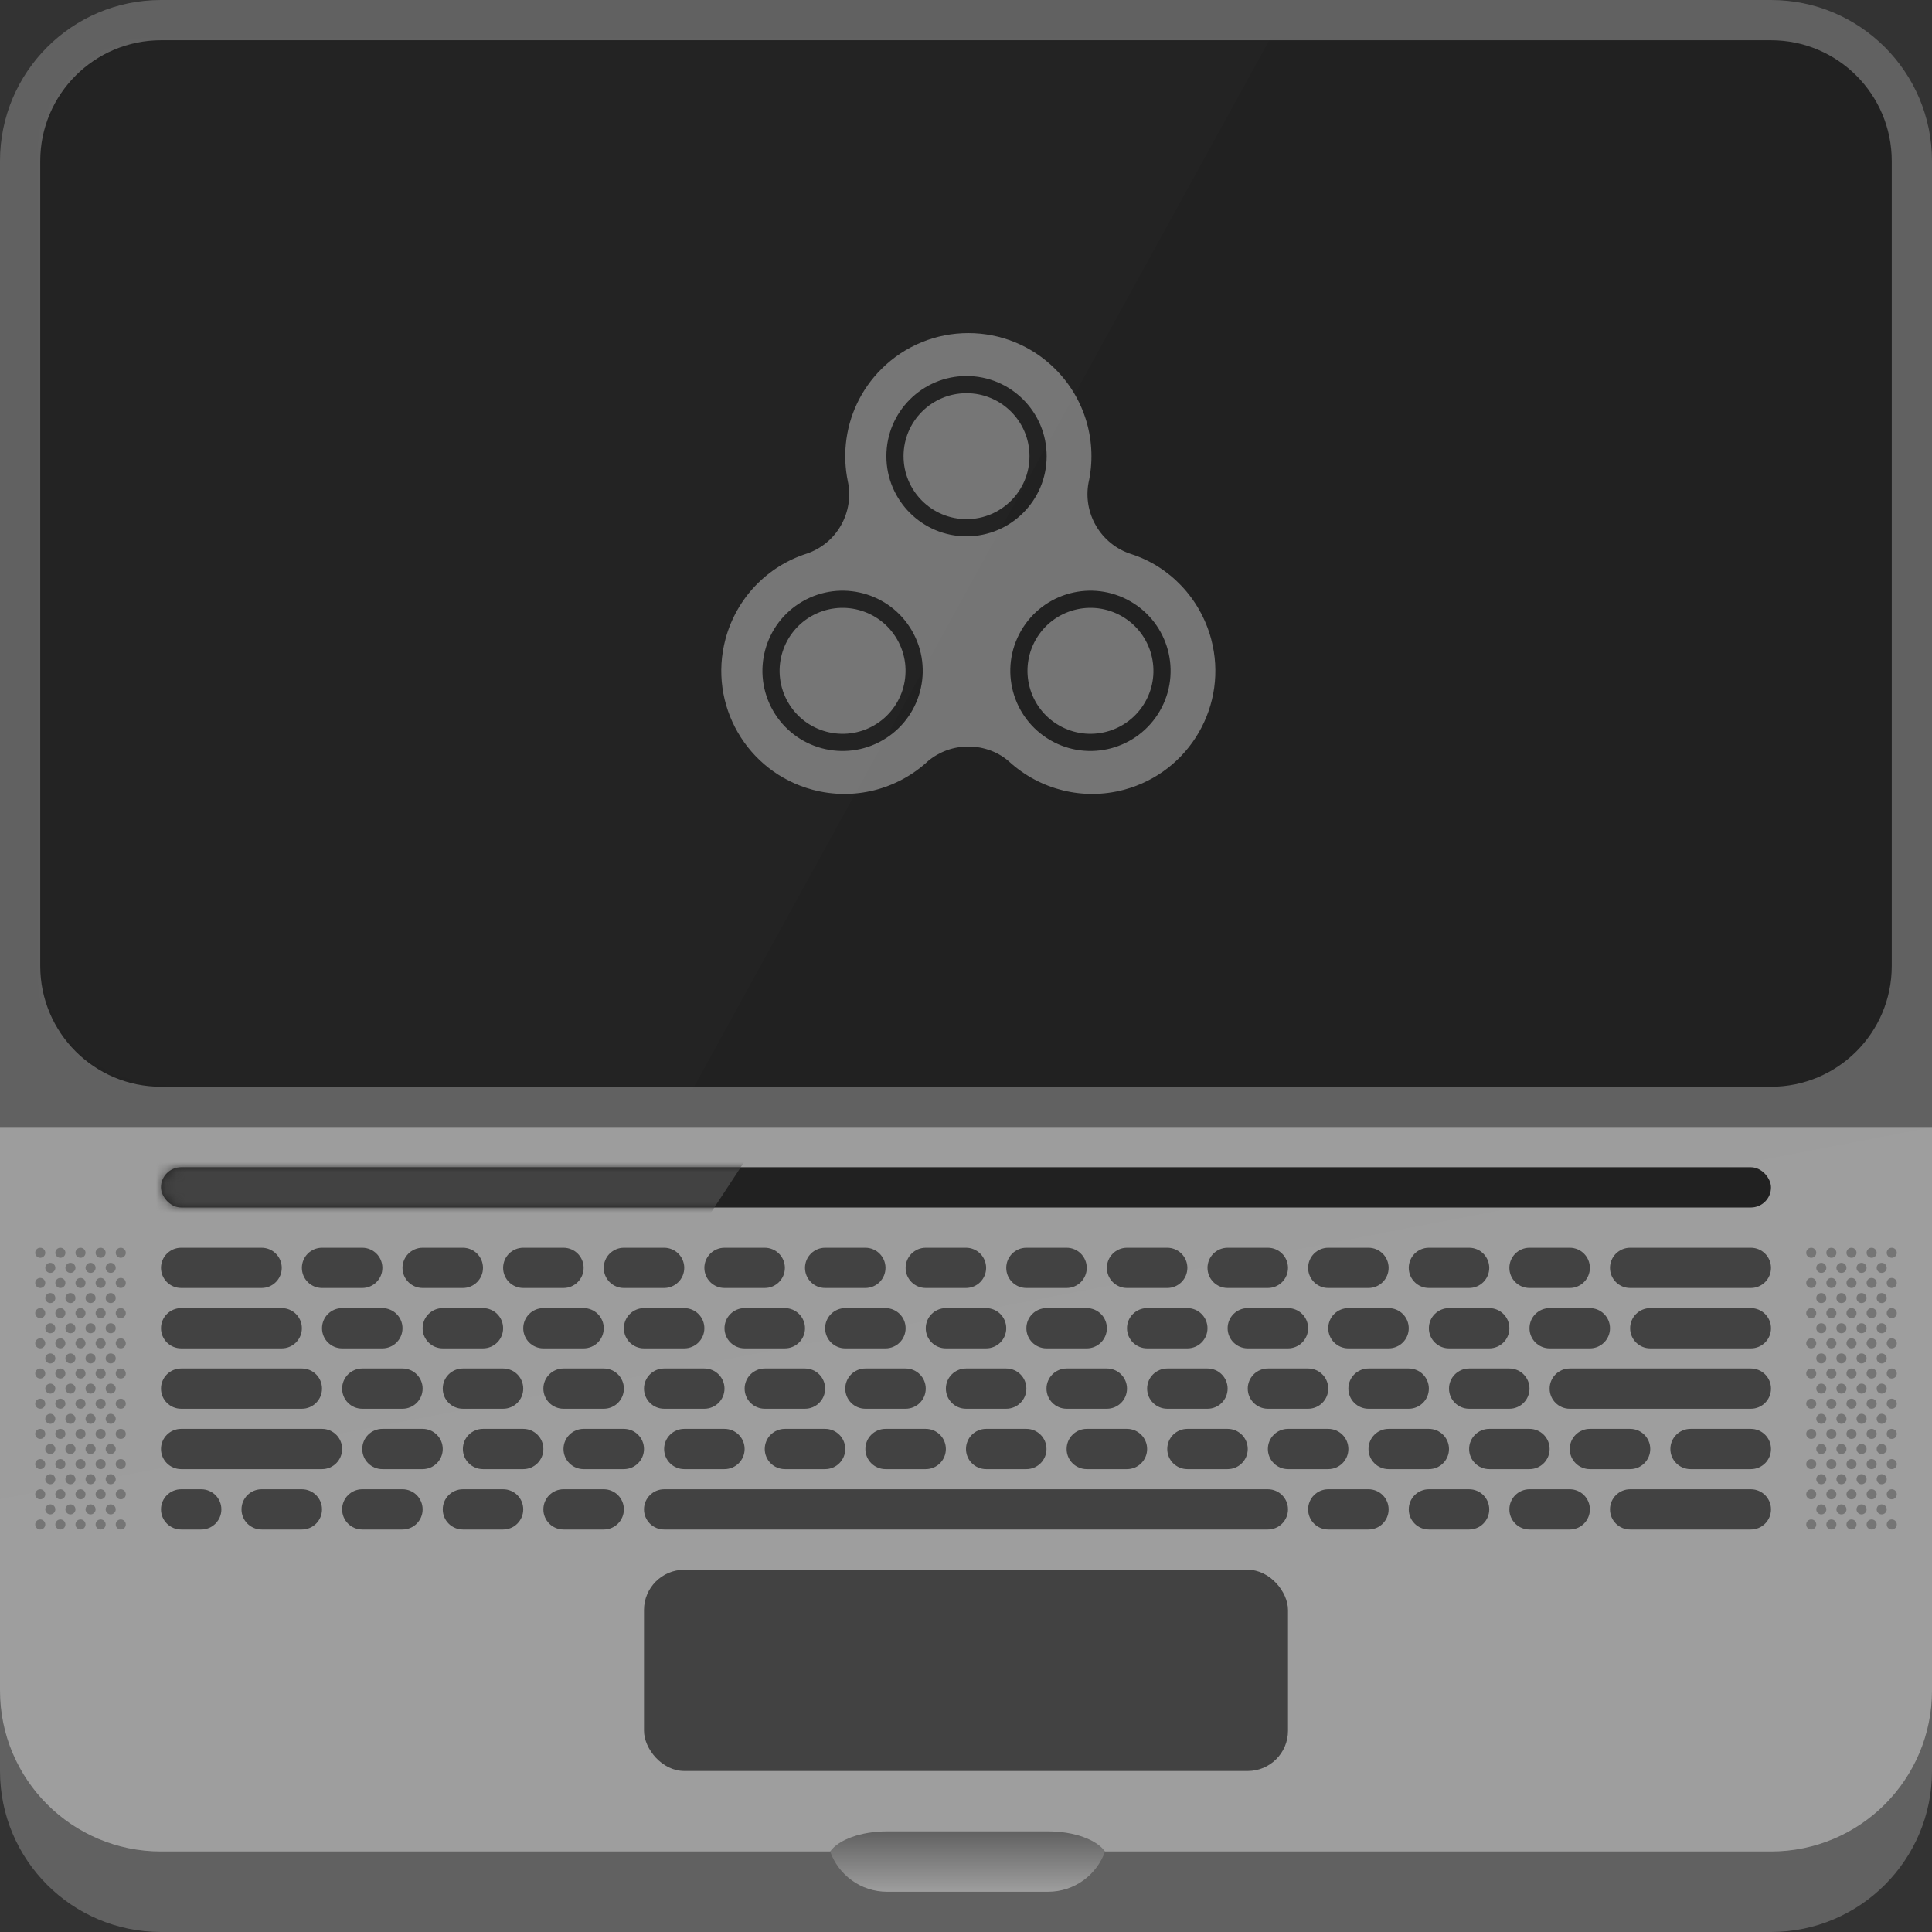 <?xml version="1.0" encoding="UTF-8"?>
<svg width="192px" height="192px" viewBox="0 0 192 192" version="1.1" xmlns="http://www.w3.org/2000/svg" xmlns:xlink="http://www.w3.org/1999/xlink">
    <rect x="0" y="0" width="192" height="192" fill="#333333" stroke="none"/>
    <!-- Generator: Sketch 52.5 (67469) - http://www.bohemiancoding.com/sketch -->
    <title>laptop</title>
    <desc>Created with Sketch.</desc>
    <defs>
        <path d="M16,72 C7.163,72 0,64.837 0,56 L0,0 L192,0 L192,56 C192,64.837 184.837,72 176,72 L16,72 Z" id="path-1"></path>
        <linearGradient x1="50%" y1="0%" x2="50%" y2="100%" id="linearGradient-3">
            <stop stop-color="#616161" offset="0%"></stop>
            <stop stop-color="#9E9E9E" offset="100%"></stop>
        </linearGradient>
        <path d="M0,12 C0,5.373 5.373,0 12,0 L172,0 C178.627,0 184,5.373 184,12 L184,92 C184,98.627 178.627,104 172,104 L12,104 C5.373,104 0,98.627 0,92 L0,12 Z" id="path-4"></path>
        <rect id="path-6" x="0" y="0" width="160" height="4" rx="2"></rect>
    </defs>
    <g id="Page-1" stroke="none" stroke-width="1" fill="none" fill-rule="evenodd">
        <g id="fourth-page" transform="translate(-749, -226)">
            <g id="shape" transform="translate(499, 226)">
                <g id="Group" transform="translate(250, 0)">
                    <g id="laptop">
                        <path d="M16,192 L176,192 C184.837,192 192,184.837 192,176 L192,128 L0,128 L0,176 C0,184.837 7.163,192 16,192 Z" id="volume" fill="#616161"></path>
                        <path d="M16,184 C7.163,184 0,176.837 0,168 L0,16 C0,7.163 7.163,0 16,0 L176,0 C184.837,0 192,7.163 192,16 L192,168 C192,176.837 184.837,184 176,184 L16,184 Z" id="body" fill="#616161"></path>
                        <g id="Path-7" transform="translate(0, 112)">
                            <mask id="mask-2" fill="white">
                                <use xlink:href="#path-1"></use>
                            </mask>
                            <use id="Mask" fill="#9E9E9E" xlink:href="#path-1"></use>
                            <polygon fill="#000000" opacity="0.1" mask="url(#mask-2)" points="192 1.77635684e-15 -21 41 -21 -9"></polygon>
                        </g>
                        <path d="M66,148 L126,148 C127.105,148 128,148.895 128,150 C128,151.105 127.105,152 126,152 L66,152 C64.895,152 64,151.105 64,150 C64,148.895 64.895,148 66,148 Z M132,148 L136,148 C137.105,148 138,148.895 138,150 C138,151.105 137.105,152 136,152 L132,152 C130.895,152 130,151.105 130,150 C130,148.895 130.895,148 132,148 Z M36,148 L40,148 C41.105,148 42,148.895 42,150 C42,151.105 41.105,152 40,152 L36,152 C34.895,152 34,151.105 34,150 C34,148.895 34.895,148 36,148 Z M98,142 L102,142 C103.105,142 104,142.895 104,144 C104,145.105 103.105,146 102,146 L98,146 C96.895,146 96,145.105 96,144 C96,142.895 96.895,142 98,142 Z M68,142 L72,142 C73.105,142 74,142.895 74,144 C74,145.105 73.105,146 72,146 L68,146 C66.895,146 66,145.105 66,144 C66,142.895 66.895,142 68,142 Z M138,142 L142,142 C143.105,142 144,142.895 144,144 C144,145.105 143.105,146 142,146 L138,146 C136.895,146 136,145.105 136,144 C136,142.895 136.895,142 138,142 Z M26,148 L30,148 C31.105,148 32,148.895 32,150 C32,151.105 31.105,152 30,152 L26,152 C24.895,152 24,151.105 24,150 C24,148.895 24.895,148 26,148 Z M18,148 L20,148 C21.105,148 22,148.895 22,150 C22,151.105 21.105,152 20,152 L18,152 C16.895,152 16,151.105 16,150 C16,148.895 16.895,148 18,148 Z M18,142 L32,142 C33.105,142 34,142.895 34,144 C34,145.105 33.105,146 32,146 L18,146 C16.895,146 16,145.105 16,144 C16,142.895 16.895,142 18,142 Z M58,142 L62,142 C63.105,142 64,142.895 64,144 C64,145.105 63.105,146 62,146 L58,146 C56.895,146 56,145.105 56,144 C56,142.895 56.895,142 58,142 Z M128,142 L132,142 C133.105,142 134,142.895 134,144 C134,145.105 133.105,146 132,146 L128,146 C126.895,146 126,145.105 126,144 C126,142.895 126.895,142 128,142 Z M142,148 L146,148 C147.105,148 148,148.895 148,150 C148,151.105 147.105,152 146,152 L142,152 C140.895,152 140,151.105 140,150 C140,148.895 140.895,148 142,148 Z M46,148 L50,148 C51.105,148 52,148.895 52,150 C52,151.105 51.105,152 50,152 L46,152 C44.895,152 44,151.105 44,150 C44,148.895 44.895,148 46,148 Z M38,142 L42,142 C43.105,142 44,142.895 44,144 C44,145.105 43.105,146 42,146 L38,146 C36.895,146 36,145.105 36,144 C36,142.895 36.895,142 38,142 Z M108,142 L112,142 C113.105,142 114,142.895 114,144 C114,145.105 113.105,146 112,146 L108,146 C106.895,146 106,145.105 106,144 C106,142.895 106.895,142 108,142 Z M78,142 L82,142 C83.105,142 84,142.895 84,144 C84,145.105 83.105,146 82,146 L78,146 C76.895,146 76,145.105 76,144 C76,142.895 76.895,142 78,142 Z M148,142 L152,142 C153.105,142 154,142.895 154,144 C154,145.105 153.105,146 152,146 L148,146 C146.895,146 146,145.105 146,144 C146,142.895 146.895,142 148,142 Z M146,136 L150,136 C151.105,136 152,136.895 152,138 C152,139.105 151.105,140 150,140 L146,140 C144.895,140 144,139.105 144,138 C144,136.895 144.895,136 146,136 Z M144,130 L148,130 C149.105,130 150,130.895 150,132 C150,133.105 149.105,134 148,134 L144,134 C142.895,134 142,133.105 142,132 C142,130.895 142.895,130 144,130 Z M142,124 L146,124 C147.105,124 148,124.895 148,126 C148,127.105 147.105,128 146,128 L142,128 C140.895,128 140,127.105 140,126 C140,124.895 140.895,124 142,124 Z M154,130 L158,130 C159.105,130 160,130.895 160,132 C160,133.105 159.105,134 158,134 L154,134 C152.895,134 152,133.105 152,132 C152,130.895 152.895,130 154,130 Z M152,124 L156,124 C157.105,124 158,124.895 158,126 C158,127.105 157.105,128 156,128 L152,128 C150.895,128 150,127.105 150,126 C150,124.895 150.895,124 152,124 Z M162,124 L174,124 C175.105,124 176,124.895 176,126 C176,127.105 175.105,128 174,128 L162,128 C160.895,128 160,127.105 160,126 C160,124.895 160.895,124 162,124 Z M164,130 L174,130 C175.105,130 176,130.895 176,132 C176,133.105 175.105,134 174,134 L164,134 C162.895,134 162,133.105 162,132 C162,130.895 162.895,130 164,130 Z M96,136 L100,136 C101.105,136 102,136.895 102,138 C102,139.105 101.105,140 100,140 L96,140 C94.895,140 94,139.105 94,138 C94,136.895 94.895,136 96,136 Z M94,130 L98,130 C99.105,130 100,130.895 100,132 C100,133.105 99.105,134 98,134 L94,134 C92.895,134 92,133.105 92,132 C92,130.895 92.895,130 94,130 Z M92,124 L96,124 C97.105,124 98,124.895 98,126 C98,127.105 97.105,128 96,128 L92,128 C90.895,128 90,127.105 90,126 C90,124.895 90.895,124 92,124 Z M136,136 L140,136 C141.105,136 142,136.895 142,138 C142,139.105 141.105,140 140,140 L136,140 C134.895,140 134,139.105 134,138 C134,136.895 134.895,136 136,136 Z M134,130 L138,130 C139.105,130 140,130.895 140,132 C140,133.105 139.105,134 138,134 L134,134 C132.895,134 132,133.105 132,132 C132,130.895 132.895,130 134,130 Z M132,124 L136,124 C137.105,124 138,124.895 138,126 C138,127.105 137.105,128 136,128 L132,128 C130.895,128 130,127.105 130,126 C130,124.895 130.895,124 132,124 Z M86,136 L90,136 C91.105,136 92,136.895 92,138 C92,139.105 91.105,140 90,140 L86,140 C84.895,140 84,139.105 84,138 C84,136.895 84.895,136 86,136 Z M84,130 L88,130 C89.105,130 90,130.895 90,132 C90,133.105 89.105,134 88,134 L84,134 C82.895,134 82,133.105 82,132 C82,130.895 82.895,130 84,130 Z M82,124 L86,124 C87.105,124 88,124.895 88,126 C88,127.105 87.105,128 86,128 L82,128 C80.895,128 80,127.105 80,126 C80,124.895 80.895,124 82,124 Z M126,136 L130,136 C131.105,136 132,136.895 132,138 C132,139.105 131.105,140 130,140 L126,140 C124.895,140 124,139.105 124,138 C124,136.895 124.895,136 126,136 Z M124,130 L128,130 C129.105,130 130,130.895 130,132 C130,133.105 129.105,134 128,134 L124,134 C122.895,134 122,133.105 122,132 C122,130.895 122.895,130 124,130 Z M122,124 L126,124 C127.105,124 128,124.895 128,126 C128,127.105 127.105,128 126,128 L122,128 C120.895,128 120,127.105 120,126 C120,124.895 120.895,124 122,124 Z M76,136 L80,136 C81.105,136 82,136.895 82,138 C82,139.105 81.105,140 80,140 L76,140 C74.895,140 74,139.105 74,138 C74,136.895 74.895,136 76,136 Z M74,130 L78,130 C79.105,130 80,130.895 80,132 C80,133.105 79.105,134 78,134 L74,134 C72.895,134 72,133.105 72,132 C72,130.895 72.895,130 74,130 Z M72,124 L76,124 C77.105,124 78,124.895 78,126 C78,127.105 77.105,128 76,128 L72,128 C70.895,128 70,127.105 70,126 C70,124.895 70.895,124 72,124 Z M46,136 L50,136 C51.105,136 52,136.895 52,138 C52,139.105 51.105,140 50,140 L46,140 C44.895,140 44,139.105 44,138 C44,136.895 44.895,136 46,136 Z M44,130 L48,130 C49.105,130 50,130.895 50,132 C50,133.105 49.105,134 48,134 L44,134 C42.895,134 42,133.105 42,132 C42,130.895 42.895,130 44,130 Z M42,124 L46,124 C47.105,124 48,124.895 48,126 C48,127.105 47.105,128 46,128 L42,128 C40.895,128 40,127.105 40,126 C40,124.895 40.895,124 42,124 Z M116,136 L120,136 C121.105,136 122,136.895 122,138 C122,139.105 121.105,140 120,140 L116,140 C114.895,140 114,139.105 114,138 C114,136.895 114.895,136 116,136 Z M114,130 L118,130 C119.105,130 120,130.895 120,132 C120,133.105 119.105,134 118,134 L114,134 C112.895,134 112,133.105 112,132 C112,130.895 112.895,130 114,130 Z M112,124 L116,124 C117.105,124 118,124.895 118,126 C118,127.105 117.105,128 116,128 L112,128 C110.895,128 110,127.105 110,126 C110,124.895 110.895,124 112,124 Z M66,136 L70,136 C71.105,136 72,136.895 72,138 C72,139.105 71.105,140 70,140 L66,140 C64.895,140 64,139.105 64,138 C64,136.895 64.895,136 66,136 Z M64,130 L68,130 C69.105,130 70,130.895 70,132 C70,133.105 69.105,134 68,134 L64,134 C62.895,134 62,133.105 62,132 C62,130.895 62.895,130 64,130 Z M62,124 L66,124 C67.105,124 68,124.895 68,126 C68,127.105 67.105,128 66,128 L62,128 C60.895,128 60,127.105 60,126 C60,124.895 60.895,124 62,124 Z M36,136 L40,136 C41.105,136 42,136.895 42,138 C42,139.105 41.105,140 40,140 L36,140 C34.895,140 34,139.105 34,138 C34,136.895 34.895,136 36,136 Z M34,130 L38,130 C39.105,130 40,130.895 40,132 C40,133.105 39.105,134 38,134 L34,134 C32.895,134 32,133.105 32,132 C32,130.895 32.895,130 34,130 Z M32,124 L36,124 C37.105,124 38,124.895 38,126 C38,127.105 37.105,128 36,128 L32,128 C30.895,128 30,127.105 30,126 C30,124.895 30.895,124 32,124 Z M18,130 L28,130 C29.105,130 30,130.895 30,132 C30,133.105 29.105,134 28,134 L18,134 C16.895,134 16,133.105 16,132 C16,130.895 16.895,130 18,130 Z M18,124 L26,124 C27.105,124 28,124.895 28,126 C28,127.105 27.105,128 26,128 L18,128 C16.895,128 16,127.105 16,126 C16,124.895 16.895,124 18,124 Z M106,136 L110,136 C111.105,136 112,136.895 112,138 C112,139.105 111.105,140 110,140 L106,140 C104.895,140 104,139.105 104,138 C104,136.895 104.895,136 106,136 Z M104,130 L108,130 C109.105,130 110,130.895 110,132 C110,133.105 109.105,134 108,134 L104,134 C102.895,134 102,133.105 102,132 C102,130.895 102.895,130 104,130 Z M102,124 L106,124 C107.105,124 108,124.895 108,126 C108,127.105 107.105,128 106,128 L102,128 C100.895,128 100,127.105 100,126 C100,124.895 100.895,124 102,124 Z M56,136 L60,136 C61.105,136 62,136.895 62,138 C62,139.105 61.105,140 60,140 L56,140 C54.895,140 54,139.105 54,138 C54,136.895 54.895,136 56,136 Z M54,130 L58,130 C59.105,130 60,130.895 60,132 C60,133.105 59.105,134 58,134 L54,134 C52.895,134 52,133.105 52,132 C52,130.895 52.895,130 54,130 Z M52,124 L56,124 C57.105,124 58,124.895 58,126 C58,127.105 57.105,128 56,128 L52,128 C50.895,128 50,127.105 50,126 C50,124.895 50.895,124 52,124 Z M18,136 L30,136 C31.105,136 32,136.895 32,138 C32,139.105 31.105,140 30,140 L18,140 C16.895,140 16,139.105 16,138 C16,136.895 16.895,136 18,136 Z M152,148 L156,148 C157.105,148 158,148.895 158,150 C158,151.105 157.105,152 156,152 L152,152 C150.895,152 150,151.105 150,150 C150,148.895 150.895,148 152,148 Z M56,148 L60,148 C61.105,148 62,148.895 62,150 C62,151.105 61.105,152 60,152 L56,152 C54.895,152 54,151.105 54,150 C54,148.895 54.895,148 56,148 Z M48,142 L52,142 C53.105,142 54,142.895 54,144 C54,145.105 53.105,146 52,146 L48,146 C46.895,146 46,145.105 46,144 C46,142.895 46.895,142 48,142 Z M118,142 L122,142 C123.105,142 124,142.895 124,144 C124,145.105 123.105,146 122,146 L118,146 C116.895,146 116,145.105 116,144 C116,142.895 116.895,142 118,142 Z M88,142 L92,142 C93.105,142 94,142.895 94,144 C94,145.105 93.105,146 92,146 L88,146 C86.895,146 86,145.105 86,144 C86,142.895 86.895,142 88,142 Z M158,142 L162,142 C163.105,142 164,142.895 164,144 C164,145.105 163.105,146 162,146 L158,146 C156.895,146 156,145.105 156,144 C156,142.895 156.895,142 158,142 Z M168,142 L174,142 C175.105,142 176,142.895 176,144 C176,145.105 175.105,146 174,146 L168,146 C166.895,146 166,145.105 166,144 C166,142.895 166.895,142 168,142 Z M156,136 L174,136 C175.105,136 176,136.895 176,138 C176,139.105 175.105,140 174,140 L156,140 C154.895,140 154,139.105 154,138 C154,136.895 154.895,136 156,136 Z M162,148 L174,148 C175.105,148 176,148.895 176,150 C176,151.105 175.105,152 174,152 L162,152 C160.895,152 160,151.105 160,150 C160,148.895 160.895,148 162,148 Z" id="keys" fill="#424242"></path>
                        <path d="M180,125 C179.724,125 179.5,124.776 179.5,124.5 C179.5,124.224 179.724,124 180,124 C180.276,124 180.5,124.224 180.5,124.5 C180.5,124.776 180.276,125 180,125 Z M180,131 C179.724,131 179.5,130.776 179.5,130.5 C179.5,130.224 179.724,130 180,130 C180.276,130 180.5,130.224 180.5,130.5 C180.5,130.776 180.276,131 180,131 Z M180,128 C179.724,128 179.5,127.776 179.5,127.5 C179.5,127.224 179.724,127 180,127 C180.276,127 180.5,127.224 180.5,127.5 C180.5,127.776 180.276,128 180,128 Z M180,134 C179.724,134 179.5,133.776 179.5,133.5 C179.5,133.224 179.724,133 180,133 C180.276,133 180.5,133.224 180.5,133.5 C180.5,133.776 180.276,134 180,134 Z M184,125 C183.724,125 183.5,124.776 183.5,124.5 C183.5,124.224 183.724,124 184,124 C184.276,124 184.5,124.224 184.5,124.5 C184.5,124.776 184.276,125 184,125 Z M184,131 C183.724,131 183.5,130.776 183.5,130.5 C183.5,130.224 183.724,130 184,130 C184.276,130 184.5,130.224 184.5,130.5 C184.5,130.776 184.276,131 184,131 Z M184,128 C183.724,128 183.5,127.776 183.5,127.5 C183.5,127.224 183.724,127 184,127 C184.276,127 184.5,127.224 184.5,127.5 C184.5,127.776 184.276,128 184,128 Z M184,134 C183.724,134 183.5,133.776 183.5,133.5 C183.5,133.224 183.724,133 184,133 C184.276,133 184.5,133.224 184.5,133.5 C184.5,133.776 184.276,134 184,134 Z M188,125 C187.724,125 187.5,124.776 187.5,124.5 C187.5,124.224 187.724,124 188,124 C188.276,124 188.5,124.224 188.5,124.5 C188.5,124.776 188.276,125 188,125 Z M188,131 C187.724,131 187.5,130.776 187.5,130.5 C187.5,130.224 187.724,130 188,130 C188.276,130 188.5,130.224 188.5,130.5 C188.5,130.776 188.276,131 188,131 Z M188,128 C187.724,128 187.5,127.776 187.5,127.5 C187.5,127.224 187.724,127 188,127 C188.276,127 188.5,127.224 188.5,127.5 C188.5,127.776 188.276,128 188,128 Z M188,134 C187.724,134 187.5,133.776 187.5,133.5 C187.5,133.224 187.724,133 188,133 C188.276,133 188.5,133.224 188.5,133.5 C188.5,133.776 188.276,134 188,134 Z M186,125 C185.724,125 185.5,124.776 185.5,124.5 C185.5,124.224 185.724,124 186,124 C186.276,124 186.5,124.224 186.5,124.5 C186.5,124.776 186.276,125 186,125 Z M186,131 C185.724,131 185.5,130.776 185.5,130.5 C185.5,130.224 185.724,130 186,130 C186.276,130 186.5,130.224 186.5,130.5 C186.5,130.776 186.276,131 186,131 Z M186,128 C185.724,128 185.5,127.776 185.5,127.5 C185.5,127.224 185.724,127 186,127 C186.276,127 186.5,127.224 186.5,127.5 C186.5,127.776 186.276,128 186,128 Z M186,134 C185.724,134 185.5,133.776 185.5,133.5 C185.5,133.224 185.724,133 186,133 C186.276,133 186.5,133.224 186.5,133.5 C186.5,133.776 186.276,134 186,134 Z M187,126.5 C186.724,126.5 186.5,126.276 186.5,126 C186.5,125.724 186.724,125.5 187,125.5 C187.276,125.5 187.5,125.724 187.5,126 C187.5,126.276 187.276,126.5 187,126.5 Z M187,132.5 C186.724,132.5 186.5,132.276 186.5,132 C186.5,131.724 186.724,131.5 187,131.5 C187.276,131.5 187.5,131.724 187.5,132 C187.5,132.276 187.276,132.5 187,132.5 Z M187,129.5 C186.724,129.5 186.5,129.276 186.5,129 C186.5,128.724 186.724,128.5 187,128.5 C187.276,128.5 187.5,128.724 187.5,129 C187.5,129.276 187.276,129.5 187,129.5 Z M187,135.5 C186.724,135.5 186.5,135.276 186.5,135 C186.5,134.724 186.724,134.5 187,134.5 C187.276,134.5 187.5,134.724 187.5,135 C187.5,135.276 187.276,135.5 187,135.5 Z M185,126.5 C184.724,126.5 184.5,126.276 184.5,126 C184.5,125.724 184.724,125.5 185,125.5 C185.276,125.5 185.5,125.724 185.5,126 C185.5,126.276 185.276,126.5 185,126.5 Z M185,132.5 C184.724,132.5 184.5,132.276 184.5,132 C184.5,131.724 184.724,131.5 185,131.5 C185.276,131.5 185.5,131.724 185.5,132 C185.5,132.276 185.276,132.5 185,132.5 Z M185,129.5 C184.724,129.5 184.5,129.276 184.5,129 C184.5,128.724 184.724,128.5 185,128.5 C185.276,128.5 185.5,128.724 185.5,129 C185.5,129.276 185.276,129.5 185,129.5 Z M185,135.5 C184.724,135.5 184.5,135.276 184.5,135 C184.5,134.724 184.724,134.5 185,134.5 C185.276,134.5 185.5,134.724 185.5,135 C185.5,135.276 185.276,135.5 185,135.5 Z M183,126.5 C182.724,126.5 182.5,126.276 182.5,126 C182.5,125.724 182.724,125.5 183,125.5 C183.276,125.5 183.5,125.724 183.5,126 C183.5,126.276 183.276,126.5 183,126.5 Z M183,132.5 C182.724,132.5 182.5,132.276 182.5,132 C182.5,131.724 182.724,131.5 183,131.5 C183.276,131.5 183.5,131.724 183.5,132 C183.5,132.276 183.276,132.5 183,132.5 Z M183,129.5 C182.724,129.5 182.5,129.276 182.5,129 C182.5,128.724 182.724,128.5 183,128.5 C183.276,128.5 183.5,128.724 183.5,129 C183.5,129.276 183.276,129.5 183,129.5 Z M183,135.5 C182.724,135.5 182.5,135.276 182.5,135 C182.5,134.724 182.724,134.5 183,134.5 C183.276,134.5 183.5,134.724 183.5,135 C183.5,135.276 183.276,135.5 183,135.5 Z M181,126.5 C180.724,126.5 180.5,126.276 180.5,126 C180.5,125.724 180.724,125.5 181,125.5 C181.276,125.5 181.5,125.724 181.5,126 C181.5,126.276 181.276,126.5 181,126.5 Z M181,132.5 C180.724,132.5 180.5,132.276 180.5,132 C180.5,131.724 180.724,131.5 181,131.5 C181.276,131.5 181.5,131.724 181.5,132 C181.5,132.276 181.276,132.5 181,132.5 Z M181,129.5 C180.724,129.5 180.5,129.276 180.5,129 C180.5,128.724 180.724,128.5 181,128.5 C181.276,128.5 181.5,128.724 181.5,129 C181.5,129.276 181.276,129.5 181,129.5 Z M181,135.5 C180.724,135.5 180.5,135.276 180.5,135 C180.5,134.724 180.724,134.5 181,134.5 C181.276,134.5 181.5,134.724 181.5,135 C181.5,135.276 181.276,135.5 181,135.5 Z M182,125 C181.724,125 181.5,124.776 181.5,124.5 C181.5,124.224 181.724,124 182,124 C182.276,124 182.5,124.224 182.5,124.5 C182.5,124.776 182.276,125 182,125 Z M182,131 C181.724,131 181.5,130.776 181.5,130.5 C181.5,130.224 181.724,130 182,130 C182.276,130 182.5,130.224 182.5,130.5 C182.5,130.776 182.276,131 182,131 Z M182,128 C181.724,128 181.5,127.776 181.5,127.5 C181.5,127.224 181.724,127 182,127 C182.276,127 182.5,127.224 182.5,127.5 C182.5,127.776 182.276,128 182,128 Z M182,134 C181.724,134 181.5,133.776 181.5,133.5 C181.5,133.224 181.724,133 182,133 C182.276,133 182.5,133.224 182.5,133.5 C182.5,133.776 182.276,134 182,134 Z M180,137 C179.724,137 179.5,136.776 179.5,136.5 C179.5,136.224 179.724,136 180,136 C180.276,136 180.5,136.224 180.5,136.5 C180.5,136.776 180.276,137 180,137 Z M180,143 C179.724,143 179.5,142.776 179.5,142.5 C179.5,142.224 179.724,142 180,142 C180.276,142 180.5,142.224 180.5,142.5 C180.5,142.776 180.276,143 180,143 Z M180,140 C179.724,140 179.5,139.776 179.5,139.5 C179.5,139.224 179.724,139 180,139 C180.276,139 180.5,139.224 180.5,139.5 C180.5,139.776 180.276,140 180,140 Z M180,146 C179.724,146 179.5,145.776 179.5,145.5 C179.5,145.224 179.724,145 180,145 C180.276,145 180.5,145.224 180.5,145.5 C180.5,145.776 180.276,146 180,146 Z M184,137 C183.724,137 183.5,136.776 183.5,136.5 C183.5,136.224 183.724,136 184,136 C184.276,136 184.5,136.224 184.5,136.5 C184.5,136.776 184.276,137 184,137 Z M184,143 C183.724,143 183.5,142.776 183.5,142.5 C183.5,142.224 183.724,142 184,142 C184.276,142 184.5,142.224 184.5,142.5 C184.5,142.776 184.276,143 184,143 Z M184,140 C183.724,140 183.5,139.776 183.5,139.5 C183.5,139.224 183.724,139 184,139 C184.276,139 184.5,139.224 184.5,139.5 C184.5,139.776 184.276,140 184,140 Z M184,146 C183.724,146 183.5,145.776 183.5,145.5 C183.5,145.224 183.724,145 184,145 C184.276,145 184.5,145.224 184.5,145.5 C184.5,145.776 184.276,146 184,146 Z M188,137 C187.724,137 187.5,136.776 187.5,136.5 C187.5,136.224 187.724,136 188,136 C188.276,136 188.5,136.224 188.5,136.5 C188.5,136.776 188.276,137 188,137 Z M188,143 C187.724,143 187.5,142.776 187.5,142.5 C187.5,142.224 187.724,142 188,142 C188.276,142 188.5,142.224 188.5,142.5 C188.5,142.776 188.276,143 188,143 Z M188,140 C187.724,140 187.5,139.776 187.5,139.5 C187.5,139.224 187.724,139 188,139 C188.276,139 188.5,139.224 188.5,139.5 C188.5,139.776 188.276,140 188,140 Z M188,146 C187.724,146 187.5,145.776 187.5,145.5 C187.5,145.224 187.724,145 188,145 C188.276,145 188.5,145.224 188.5,145.5 C188.5,145.776 188.276,146 188,146 Z M186,137 C185.724,137 185.5,136.776 185.5,136.5 C185.5,136.224 185.724,136 186,136 C186.276,136 186.5,136.224 186.5,136.5 C186.5,136.776 186.276,137 186,137 Z M186,143 C185.724,143 185.5,142.776 185.5,142.5 C185.5,142.224 185.724,142 186,142 C186.276,142 186.5,142.224 186.5,142.5 C186.5,142.776 186.276,143 186,143 Z M186,140 C185.724,140 185.5,139.776 185.5,139.5 C185.5,139.224 185.724,139 186,139 C186.276,139 186.5,139.224 186.5,139.5 C186.5,139.776 186.276,140 186,140 Z M186,146 C185.724,146 185.5,145.776 185.5,145.5 C185.5,145.224 185.724,145 186,145 C186.276,145 186.5,145.224 186.5,145.5 C186.5,145.776 186.276,146 186,146 Z M187,138.5 C186.724,138.5 186.5,138.276 186.5,138 C186.5,137.724 186.724,137.5 187,137.5 C187.276,137.5 187.5,137.724 187.5,138 C187.5,138.276 187.276,138.5 187,138.5 Z M187,144.5 C186.724,144.5 186.5,144.276 186.5,144 C186.5,143.724 186.724,143.5 187,143.5 C187.276,143.5 187.5,143.724 187.5,144 C187.5,144.276 187.276,144.5 187,144.5 Z M187,141.5 C186.724,141.5 186.5,141.276 186.5,141 C186.5,140.724 186.724,140.5 187,140.5 C187.276,140.5 187.5,140.724 187.5,141 C187.5,141.276 187.276,141.5 187,141.5 Z M187,147.5 C186.724,147.5 186.5,147.276 186.5,147 C186.5,146.724 186.724,146.5 187,146.5 C187.276,146.5 187.5,146.724 187.5,147 C187.5,147.276 187.276,147.5 187,147.5 Z M185,138.5 C184.724,138.5 184.5,138.276 184.5,138 C184.5,137.724 184.724,137.5 185,137.5 C185.276,137.5 185.5,137.724 185.5,138 C185.5,138.276 185.276,138.5 185,138.5 Z M185,144.5 C184.724,144.5 184.5,144.276 184.5,144 C184.5,143.724 184.724,143.5 185,143.5 C185.276,143.5 185.5,143.724 185.5,144 C185.5,144.276 185.276,144.5 185,144.5 Z M185,141.5 C184.724,141.5 184.5,141.276 184.5,141 C184.5,140.724 184.724,140.5 185,140.5 C185.276,140.5 185.5,140.724 185.5,141 C185.5,141.276 185.276,141.5 185,141.5 Z M185,147.5 C184.724,147.5 184.5,147.276 184.5,147 C184.5,146.724 184.724,146.5 185,146.5 C185.276,146.5 185.5,146.724 185.5,147 C185.5,147.276 185.276,147.5 185,147.5 Z M183,138.5 C182.724,138.5 182.5,138.276 182.5,138 C182.5,137.724 182.724,137.5 183,137.5 C183.276,137.5 183.5,137.724 183.5,138 C183.5,138.276 183.276,138.5 183,138.5 Z M183,144.5 C182.724,144.5 182.5,144.276 182.5,144 C182.5,143.724 182.724,143.5 183,143.5 C183.276,143.5 183.5,143.724 183.5,144 C183.5,144.276 183.276,144.5 183,144.5 Z M183,141.5 C182.724,141.5 182.5,141.276 182.5,141 C182.5,140.724 182.724,140.5 183,140.5 C183.276,140.5 183.5,140.724 183.5,141 C183.5,141.276 183.276,141.5 183,141.5 Z M183,147.5 C182.724,147.5 182.5,147.276 182.5,147 C182.5,146.724 182.724,146.5 183,146.5 C183.276,146.5 183.5,146.724 183.5,147 C183.5,147.276 183.276,147.5 183,147.5 Z M181,138.5 C180.724,138.5 180.5,138.276 180.5,138 C180.5,137.724 180.724,137.5 181,137.5 C181.276,137.5 181.5,137.724 181.5,138 C181.5,138.276 181.276,138.5 181,138.5 Z M181,144.5 C180.724,144.5 180.5,144.276 180.5,144 C180.5,143.724 180.724,143.5 181,143.5 C181.276,143.5 181.5,143.724 181.5,144 C181.5,144.276 181.276,144.5 181,144.5 Z M181,141.5 C180.724,141.5 180.5,141.276 180.5,141 C180.5,140.724 180.724,140.5 181,140.5 C181.276,140.5 181.5,140.724 181.5,141 C181.5,141.276 181.276,141.5 181,141.5 Z M181,147.5 C180.724,147.5 180.5,147.276 180.5,147 C180.5,146.724 180.724,146.5 181,146.5 C181.276,146.5 181.5,146.724 181.5,147 C181.5,147.276 181.276,147.5 181,147.5 Z M182,137 C181.724,137 181.5,136.776 181.5,136.5 C181.5,136.224 181.724,136 182,136 C182.276,136 182.5,136.224 182.5,136.5 C182.5,136.776 182.276,137 182,137 Z M182,143 C181.724,143 181.5,142.776 181.5,142.5 C181.5,142.224 181.724,142 182,142 C182.276,142 182.5,142.224 182.5,142.5 C182.5,142.776 182.276,143 182,143 Z M182,140 C181.724,140 181.5,139.776 181.5,139.5 C181.5,139.224 181.724,139 182,139 C182.276,139 182.5,139.224 182.5,139.5 C182.5,139.776 182.276,140 182,140 Z M182,146 C181.724,146 181.5,145.776 181.5,145.5 C181.5,145.224 181.724,145 182,145 C182.276,145 182.5,145.224 182.5,145.5 C182.5,145.776 182.276,146 182,146 Z M180,149 C179.724,149 179.5,148.776 179.5,148.5 C179.5,148.224 179.724,148 180,148 C180.276,148 180.5,148.224 180.5,148.5 C180.5,148.776 180.276,149 180,149 Z M180,152 C179.724,152 179.5,151.776 179.5,151.5 C179.5,151.224 179.724,151 180,151 C180.276,151 180.5,151.224 180.5,151.5 C180.5,151.776 180.276,152 180,152 Z M184,149 C183.724,149 183.5,148.776 183.5,148.5 C183.5,148.224 183.724,148 184,148 C184.276,148 184.5,148.224 184.5,148.5 C184.5,148.776 184.276,149 184,149 Z M184,152 C183.724,152 183.5,151.776 183.5,151.5 C183.5,151.224 183.724,151 184,151 C184.276,151 184.5,151.224 184.5,151.5 C184.5,151.776 184.276,152 184,152 Z M188,149 C187.724,149 187.5,148.776 187.5,148.5 C187.5,148.224 187.724,148 188,148 C188.276,148 188.5,148.224 188.5,148.5 C188.5,148.776 188.276,149 188,149 Z M188,152 C187.724,152 187.5,151.776 187.5,151.5 C187.5,151.224 187.724,151 188,151 C188.276,151 188.5,151.224 188.5,151.5 C188.5,151.776 188.276,152 188,152 Z M186,149 C185.724,149 185.5,148.776 185.5,148.5 C185.5,148.224 185.724,148 186,148 C186.276,148 186.5,148.224 186.5,148.5 C186.5,148.776 186.276,149 186,149 Z M186,152 C185.724,152 185.5,151.776 185.5,151.5 C185.5,151.224 185.724,151 186,151 C186.276,151 186.5,151.224 186.5,151.5 C186.5,151.776 186.276,152 186,152 Z M187,150.5 C186.724,150.5 186.5,150.276 186.5,150 C186.5,149.724 186.724,149.5 187,149.5 C187.276,149.5 187.5,149.724 187.5,150 C187.5,150.276 187.276,150.5 187,150.5 Z M185,150.5 C184.724,150.5 184.5,150.276 184.5,150 C184.5,149.724 184.724,149.5 185,149.5 C185.276,149.5 185.5,149.724 185.5,150 C185.5,150.276 185.276,150.5 185,150.5 Z M183,150.5 C182.724,150.5 182.5,150.276 182.5,150 C182.5,149.724 182.724,149.5 183,149.5 C183.276,149.5 183.5,149.724 183.5,150 C183.5,150.276 183.276,150.5 183,150.5 Z M181,150.5 C180.724,150.5 180.5,150.276 180.5,150 C180.5,149.724 180.724,149.5 181,149.5 C181.276,149.5 181.5,149.724 181.5,150 C181.5,150.276 181.276,150.5 181,150.5 Z M182,149 C181.724,149 181.5,148.776 181.5,148.5 C181.5,148.224 181.724,148 182,148 C182.276,148 182.5,148.224 182.5,148.5 C182.5,148.776 182.276,149 182,149 Z M182,152 C181.724,152 181.5,151.776 181.5,151.5 C181.5,151.224 181.724,151 182,151 C182.276,151 182.5,151.224 182.5,151.5 C182.5,151.776 182.276,152 182,152 Z" id="speakers-R" fill="#757575"></path>
                        <path d="M82.5,184 L109.817,184 C108.994,186.33 106.771,188 104.159,188 L88.159,188 C85.546,188 83.324,186.33 82.5,184 Z M82.5,184 C83.324,182.835 85.546,182 88.159,182 L104.159,182 C106.771,182 108.994,182.835 109.817,184 C104.491,184 100.496,184 97.833,184 C94.426,184 89.315,184 82.5,184 Z" id="edge" fill="url(#linearGradient-3)"></path>
                        <g id="screen" transform="translate(4, 4)">
                            <mask id="mask-5" fill="white">
                                <use xlink:href="#path-4"></use>
                            </mask>
                            <use id="Mask" fill="#212121" xlink:href="#path-4"></use>
                            <g id="logo" mask="url(#mask-5)" fill="#757575" fill-rule="nonzero">
                                <g transform="translate(67.5, 29)" id="Combined-Shape">
                                    <path d="M9.248,45.481 C2.723,43.733 -1.149,37.026 0.6,30.501 C1.697,26.406 4.802,23.227 8.755,21.992 C10.147,21.49 11.306,20.541 12.051,19.252 C12.839,17.886 13.077,16.304 12.753,14.818 C12.502,13.6 12.437,12.35 12.56,11.113 C12.838,8.324 14.059,5.708 16.082,3.685 C20.859,-1.092 28.603,-1.092 33.379,3.685 C36.377,6.682 37.578,10.96 36.671,15.001 C36.411,16.445 36.662,17.935 37.411,19.233 C38.202,20.604 39.456,21.598 40.936,22.069 C44.735,23.291 47.78,26.463 48.862,30.501 C50.61,37.026 46.738,43.733 40.213,45.481 C36.154,46.569 31.893,45.498 28.831,42.728 C27.776,41.763 26.294,41.187 24.731,41.187 C23.258,41.187 21.866,41.696 20.754,42.612 C17.692,45.465 13.367,46.585 9.248,45.481 Z M24.551,20.298 C28.95,20.298 32.516,16.732 32.516,12.333 C32.516,7.935 28.95,4.369 24.551,4.369 C20.153,4.369 16.587,7.935 16.587,12.333 C16.587,16.732 20.153,20.298 24.551,20.298 Z M32.886,40.564 C36.695,42.763 41.566,41.458 43.766,37.649 C45.965,33.84 44.66,28.969 40.85,26.769 C37.041,24.57 32.17,25.875 29.971,29.684 C27.771,33.494 29.077,38.365 32.886,40.564 Z M5.337,37.649 C7.536,41.458 12.407,42.763 16.217,40.564 C20.026,38.365 21.331,33.494 19.132,29.684 C16.933,25.875 12.062,24.57 8.252,26.769 C4.443,28.969 3.138,33.84 5.337,37.649 Z M24.551,18.591 C21.095,18.591 18.294,15.789 18.294,12.333 C18.294,8.877 21.095,6.076 24.551,6.076 C28.007,6.076 30.809,8.877 30.809,12.333 C30.809,15.789 28.007,18.591 24.551,18.591 Z M42.288,36.796 C40.559,39.789 36.732,40.814 33.739,39.086 C30.746,37.358 29.721,33.531 31.449,30.538 C33.177,27.545 37.004,26.519 39.997,28.247 C42.99,29.975 44.016,33.803 42.288,36.796 Z M6.815,36.796 C5.087,33.803 6.113,29.975 9.106,28.247 C12.099,26.519 15.926,27.545 17.654,30.538 C19.382,33.531 18.356,37.358 15.363,39.086 C12.37,40.814 8.543,39.789 6.815,36.796 Z"></path>
                                </g>
                            </g>
                            <polygon id="Path-5" fill="#FFFFFF" opacity="0.1" mask="url(#mask-5)" points="129 -12.5 62.5 108.5 -72 117.5 -36 -36"></polygon>
                        </g>
                        <rect id="trackpad" fill="#424242" x="64" y="156" width="64" height="20" rx="4"></rect>
                        <g id="touch-bar" transform="translate(16, 116)">
                            <mask id="mask-7" fill="white">
                                <use xlink:href="#path-6"></use>
                            </mask>
                            <use id="Mask" fill="#212121" xlink:href="#path-6"></use>
                            <polygon id="Path-6" fill="#424242" mask="url(#mask-7)" points="43.5 21.5 86.5 -44 -47 -33 2.5 21.5"></polygon>
                        </g>
                        <path d="M4,125 C3.724,125 3.5,124.776 3.5,124.5 C3.5,124.224 3.724,124 4,124 C4.276,124 4.5,124.224 4.5,124.5 C4.5,124.776 4.276,125 4,125 Z M4,131 C3.724,131 3.5,130.776 3.5,130.5 C3.5,130.224 3.724,130 4,130 C4.276,130 4.5,130.224 4.5,130.5 C4.5,130.776 4.276,131 4,131 Z M4,128 C3.724,128 3.5,127.776 3.5,127.5 C3.5,127.224 3.724,127 4,127 C4.276,127 4.5,127.224 4.5,127.5 C4.5,127.776 4.276,128 4,128 Z M4,134 C3.724,134 3.5,133.776 3.5,133.5 C3.5,133.224 3.724,133 4,133 C4.276,133 4.5,133.224 4.5,133.5 C4.5,133.776 4.276,134 4,134 Z M8,125 C7.724,125 7.5,124.776 7.5,124.5 C7.5,124.224 7.724,124 8,124 C8.276,124 8.5,124.224 8.5,124.5 C8.5,124.776 8.276,125 8,125 Z M8,131 C7.724,131 7.5,130.776 7.5,130.5 C7.5,130.224 7.724,130 8,130 C8.276,130 8.5,130.224 8.5,130.5 C8.5,130.776 8.276,131 8,131 Z M8,128 C7.724,128 7.5,127.776 7.5,127.5 C7.5,127.224 7.724,127 8,127 C8.276,127 8.5,127.224 8.5,127.5 C8.5,127.776 8.276,128 8,128 Z M8,134 C7.724,134 7.5,133.776 7.5,133.5 C7.5,133.224 7.724,133 8,133 C8.276,133 8.5,133.224 8.5,133.5 C8.5,133.776 8.276,134 8,134 Z M12,125 C11.724,125 11.5,124.776 11.5,124.5 C11.5,124.224 11.724,124 12,124 C12.276,124 12.5,124.224 12.5,124.5 C12.5,124.776 12.276,125 12,125 Z M12,131 C11.724,131 11.5,130.776 11.5,130.5 C11.5,130.224 11.724,130 12,130 C12.276,130 12.5,130.224 12.5,130.5 C12.5,130.776 12.276,131 12,131 Z M12,128 C11.724,128 11.5,127.776 11.5,127.5 C11.5,127.224 11.724,127 12,127 C12.276,127 12.5,127.224 12.5,127.5 C12.5,127.776 12.276,128 12,128 Z M12,134 C11.724,134 11.5,133.776 11.5,133.5 C11.5,133.224 11.724,133 12,133 C12.276,133 12.5,133.224 12.5,133.5 C12.5,133.776 12.276,134 12,134 Z M10,125 C9.724,125 9.5,124.776 9.5,124.5 C9.5,124.224 9.724,124 10,124 C10.276,124 10.5,124.224 10.5,124.5 C10.5,124.776 10.276,125 10,125 Z M10,131 C9.724,131 9.5,130.776 9.5,130.5 C9.5,130.224 9.724,130 10,130 C10.276,130 10.5,130.224 10.5,130.5 C10.5,130.776 10.276,131 10,131 Z M10,128 C9.724,128 9.5,127.776 9.5,127.5 C9.5,127.224 9.724,127 10,127 C10.276,127 10.5,127.224 10.5,127.5 C10.5,127.776 10.276,128 10,128 Z M10,134 C9.724,134 9.5,133.776 9.5,133.5 C9.5,133.224 9.724,133 10,133 C10.276,133 10.5,133.224 10.5,133.5 C10.5,133.776 10.276,134 10,134 Z M11,126.5 C10.724,126.5 10.5,126.276 10.5,126 C10.5,125.724 10.724,125.5 11,125.5 C11.276,125.5 11.5,125.724 11.5,126 C11.5,126.276 11.276,126.5 11,126.5 Z M11,132.5 C10.724,132.5 10.5,132.276 10.5,132 C10.5,131.724 10.724,131.5 11,131.5 C11.276,131.5 11.5,131.724 11.5,132 C11.5,132.276 11.276,132.5 11,132.5 Z M11,129.5 C10.724,129.5 10.5,129.276 10.5,129 C10.5,128.724 10.724,128.5 11,128.5 C11.276,128.5 11.5,128.724 11.5,129 C11.5,129.276 11.276,129.5 11,129.5 Z M11,135.5 C10.724,135.5 10.5,135.276 10.5,135 C10.5,134.724 10.724,134.5 11,134.5 C11.276,134.5 11.5,134.724 11.5,135 C11.5,135.276 11.276,135.5 11,135.5 Z M9,126.5 C8.724,126.5 8.5,126.276 8.5,126 C8.5,125.724 8.724,125.5 9,125.5 C9.276,125.5 9.5,125.724 9.5,126 C9.5,126.276 9.276,126.5 9,126.5 Z M9,132.5 C8.724,132.5 8.5,132.276 8.5,132 C8.5,131.724 8.724,131.5 9,131.5 C9.276,131.5 9.5,131.724 9.5,132 C9.5,132.276 9.276,132.5 9,132.5 Z M9,129.5 C8.724,129.5 8.5,129.276 8.5,129 C8.5,128.724 8.724,128.5 9,128.5 C9.276,128.5 9.5,128.724 9.5,129 C9.5,129.276 9.276,129.5 9,129.5 Z M9,135.5 C8.724,135.5 8.5,135.276 8.5,135 C8.5,134.724 8.724,134.5 9,134.5 C9.276,134.5 9.5,134.724 9.5,135 C9.5,135.276 9.276,135.5 9,135.5 Z M7,126.5 C6.724,126.5 6.5,126.276 6.5,126 C6.5,125.724 6.724,125.5 7,125.5 C7.276,125.5 7.5,125.724 7.5,126 C7.5,126.276 7.276,126.5 7,126.5 Z M7,132.5 C6.724,132.5 6.5,132.276 6.5,132 C6.5,131.724 6.724,131.5 7,131.5 C7.276,131.5 7.5,131.724 7.5,132 C7.5,132.276 7.276,132.5 7,132.5 Z M7,129.5 C6.724,129.5 6.5,129.276 6.5,129 C6.5,128.724 6.724,128.5 7,128.5 C7.276,128.5 7.5,128.724 7.5,129 C7.5,129.276 7.276,129.5 7,129.5 Z M7,135.5 C6.724,135.5 6.5,135.276 6.5,135 C6.5,134.724 6.724,134.5 7,134.5 C7.276,134.5 7.5,134.724 7.5,135 C7.5,135.276 7.276,135.5 7,135.5 Z M5,126.5 C4.724,126.5 4.5,126.276 4.5,126 C4.5,125.724 4.724,125.5 5,125.5 C5.276,125.5 5.5,125.724 5.5,126 C5.5,126.276 5.276,126.5 5,126.5 Z M5,132.5 C4.724,132.5 4.5,132.276 4.5,132 C4.5,131.724 4.724,131.5 5,131.5 C5.276,131.5 5.5,131.724 5.5,132 C5.5,132.276 5.276,132.5 5,132.5 Z M5,129.5 C4.724,129.5 4.5,129.276 4.5,129 C4.5,128.724 4.724,128.5 5,128.5 C5.276,128.5 5.5,128.724 5.5,129 C5.5,129.276 5.276,129.5 5,129.5 Z M5,135.5 C4.724,135.5 4.5,135.276 4.5,135 C4.5,134.724 4.724,134.5 5,134.5 C5.276,134.5 5.5,134.724 5.5,135 C5.5,135.276 5.276,135.5 5,135.5 Z M6,125 C5.724,125 5.5,124.776 5.5,124.5 C5.5,124.224 5.724,124 6,124 C6.276,124 6.5,124.224 6.5,124.5 C6.5,124.776 6.276,125 6,125 Z M6,131 C5.724,131 5.5,130.776 5.5,130.5 C5.5,130.224 5.724,130 6,130 C6.276,130 6.5,130.224 6.5,130.5 C6.5,130.776 6.276,131 6,131 Z M6,128 C5.724,128 5.5,127.776 5.5,127.5 C5.5,127.224 5.724,127 6,127 C6.276,127 6.5,127.224 6.5,127.5 C6.5,127.776 6.276,128 6,128 Z M6,134 C5.724,134 5.5,133.776 5.5,133.5 C5.5,133.224 5.724,133 6,133 C6.276,133 6.5,133.224 6.5,133.5 C6.5,133.776 6.276,134 6,134 Z M4,137 C3.724,137 3.5,136.776 3.5,136.5 C3.5,136.224 3.724,136 4,136 C4.276,136 4.5,136.224 4.5,136.5 C4.5,136.776 4.276,137 4,137 Z M4,143 C3.724,143 3.5,142.776 3.5,142.5 C3.5,142.224 3.724,142 4,142 C4.276,142 4.5,142.224 4.5,142.5 C4.5,142.776 4.276,143 4,143 Z M4,140 C3.724,140 3.5,139.776 3.5,139.5 C3.5,139.224 3.724,139 4,139 C4.276,139 4.5,139.224 4.5,139.5 C4.5,139.776 4.276,140 4,140 Z M4,146 C3.724,146 3.5,145.776 3.5,145.5 C3.5,145.224 3.724,145 4,145 C4.276,145 4.5,145.224 4.5,145.5 C4.5,145.776 4.276,146 4,146 Z M8,137 C7.724,137 7.5,136.776 7.5,136.5 C7.5,136.224 7.724,136 8,136 C8.276,136 8.5,136.224 8.5,136.5 C8.5,136.776 8.276,137 8,137 Z M8,143 C7.724,143 7.5,142.776 7.5,142.5 C7.5,142.224 7.724,142 8,142 C8.276,142 8.5,142.224 8.5,142.5 C8.5,142.776 8.276,143 8,143 Z M8,140 C7.724,140 7.5,139.776 7.5,139.5 C7.5,139.224 7.724,139 8,139 C8.276,139 8.5,139.224 8.5,139.5 C8.5,139.776 8.276,140 8,140 Z M8,146 C7.724,146 7.5,145.776 7.5,145.5 C7.5,145.224 7.724,145 8,145 C8.276,145 8.5,145.224 8.5,145.5 C8.5,145.776 8.276,146 8,146 Z M12,137 C11.724,137 11.5,136.776 11.5,136.5 C11.5,136.224 11.724,136 12,136 C12.276,136 12.5,136.224 12.5,136.5 C12.5,136.776 12.276,137 12,137 Z M12,143 C11.724,143 11.5,142.776 11.5,142.5 C11.5,142.224 11.724,142 12,142 C12.276,142 12.5,142.224 12.5,142.5 C12.5,142.776 12.276,143 12,143 Z M12,140 C11.724,140 11.5,139.776 11.5,139.5 C11.5,139.224 11.724,139 12,139 C12.276,139 12.5,139.224 12.5,139.5 C12.5,139.776 12.276,140 12,140 Z M12,146 C11.724,146 11.5,145.776 11.5,145.5 C11.5,145.224 11.724,145 12,145 C12.276,145 12.5,145.224 12.5,145.5 C12.5,145.776 12.276,146 12,146 Z M10,137 C9.724,137 9.5,136.776 9.5,136.5 C9.5,136.224 9.724,136 10,136 C10.276,136 10.5,136.224 10.5,136.5 C10.5,136.776 10.276,137 10,137 Z M10,143 C9.724,143 9.5,142.776 9.5,142.5 C9.5,142.224 9.724,142 10,142 C10.276,142 10.5,142.224 10.5,142.5 C10.5,142.776 10.276,143 10,143 Z M10,140 C9.724,140 9.5,139.776 9.5,139.5 C9.5,139.224 9.724,139 10,139 C10.276,139 10.5,139.224 10.5,139.5 C10.5,139.776 10.276,140 10,140 Z M10,146 C9.724,146 9.5,145.776 9.5,145.5 C9.5,145.224 9.724,145 10,145 C10.276,145 10.5,145.224 10.5,145.5 C10.5,145.776 10.276,146 10,146 Z M11,138.5 C10.724,138.5 10.5,138.276 10.5,138 C10.5,137.724 10.724,137.5 11,137.5 C11.276,137.5 11.5,137.724 11.5,138 C11.5,138.276 11.276,138.5 11,138.5 Z M11,144.5 C10.724,144.5 10.5,144.276 10.5,144 C10.5,143.724 10.724,143.5 11,143.5 C11.276,143.5 11.5,143.724 11.5,144 C11.5,144.276 11.276,144.5 11,144.5 Z M11,141.5 C10.724,141.5 10.5,141.276 10.5,141 C10.5,140.724 10.724,140.5 11,140.5 C11.276,140.5 11.5,140.724 11.5,141 C11.5,141.276 11.276,141.5 11,141.5 Z M11,147.5 C10.724,147.5 10.5,147.276 10.5,147 C10.5,146.724 10.724,146.5 11,146.5 C11.276,146.5 11.5,146.724 11.5,147 C11.5,147.276 11.276,147.5 11,147.5 Z M9,138.5 C8.724,138.5 8.5,138.276 8.5,138 C8.5,137.724 8.724,137.5 9,137.5 C9.276,137.5 9.5,137.724 9.5,138 C9.5,138.276 9.276,138.5 9,138.5 Z M9,144.5 C8.724,144.5 8.5,144.276 8.5,144 C8.5,143.724 8.724,143.5 9,143.5 C9.276,143.5 9.5,143.724 9.5,144 C9.5,144.276 9.276,144.5 9,144.5 Z M9,141.5 C8.724,141.5 8.5,141.276 8.5,141 C8.5,140.724 8.724,140.5 9,140.5 C9.276,140.5 9.5,140.724 9.5,141 C9.5,141.276 9.276,141.5 9,141.5 Z M9,147.5 C8.724,147.5 8.5,147.276 8.5,147 C8.5,146.724 8.724,146.5 9,146.5 C9.276,146.5 9.5,146.724 9.5,147 C9.5,147.276 9.276,147.5 9,147.5 Z M7,138.5 C6.724,138.5 6.5,138.276 6.5,138 C6.5,137.724 6.724,137.5 7,137.5 C7.276,137.5 7.5,137.724 7.5,138 C7.5,138.276 7.276,138.5 7,138.5 Z M7,144.5 C6.724,144.5 6.5,144.276 6.5,144 C6.5,143.724 6.724,143.5 7,143.5 C7.276,143.5 7.5,143.724 7.5,144 C7.5,144.276 7.276,144.5 7,144.5 Z M7,141.5 C6.724,141.5 6.5,141.276 6.5,141 C6.5,140.724 6.724,140.5 7,140.5 C7.276,140.5 7.5,140.724 7.5,141 C7.5,141.276 7.276,141.5 7,141.5 Z M7,147.5 C6.724,147.5 6.5,147.276 6.5,147 C6.5,146.724 6.724,146.5 7,146.5 C7.276,146.5 7.5,146.724 7.5,147 C7.5,147.276 7.276,147.5 7,147.5 Z M5,138.5 C4.724,138.5 4.5,138.276 4.5,138 C4.5,137.724 4.724,137.5 5,137.5 C5.276,137.5 5.5,137.724 5.5,138 C5.5,138.276 5.276,138.5 5,138.5 Z M5,144.5 C4.724,144.5 4.5,144.276 4.5,144 C4.5,143.724 4.724,143.5 5,143.5 C5.276,143.5 5.5,143.724 5.5,144 C5.5,144.276 5.276,144.5 5,144.5 Z M5,141.5 C4.724,141.5 4.5,141.276 4.5,141 C4.5,140.724 4.724,140.5 5,140.5 C5.276,140.5 5.5,140.724 5.5,141 C5.5,141.276 5.276,141.5 5,141.5 Z M5,147.5 C4.724,147.5 4.5,147.276 4.5,147 C4.5,146.724 4.724,146.5 5,146.5 C5.276,146.5 5.5,146.724 5.5,147 C5.5,147.276 5.276,147.5 5,147.5 Z M6,137 C5.724,137 5.5,136.776 5.5,136.5 C5.5,136.224 5.724,136 6,136 C6.276,136 6.5,136.224 6.5,136.5 C6.5,136.776 6.276,137 6,137 Z M6,143 C5.724,143 5.5,142.776 5.5,142.5 C5.5,142.224 5.724,142 6,142 C6.276,142 6.5,142.224 6.5,142.5 C6.5,142.776 6.276,143 6,143 Z M6,140 C5.724,140 5.5,139.776 5.5,139.5 C5.5,139.224 5.724,139 6,139 C6.276,139 6.5,139.224 6.5,139.5 C6.5,139.776 6.276,140 6,140 Z M6,146 C5.724,146 5.5,145.776 5.5,145.5 C5.5,145.224 5.724,145 6,145 C6.276,145 6.5,145.224 6.5,145.5 C6.5,145.776 6.276,146 6,146 Z M4,149 C3.724,149 3.5,148.776 3.5,148.5 C3.5,148.224 3.724,148 4,148 C4.276,148 4.5,148.224 4.5,148.5 C4.5,148.776 4.276,149 4,149 Z M4,152 C3.724,152 3.5,151.776 3.5,151.5 C3.5,151.224 3.724,151 4,151 C4.276,151 4.5,151.224 4.5,151.5 C4.5,151.776 4.276,152 4,152 Z M8,149 C7.724,149 7.5,148.776 7.5,148.5 C7.5,148.224 7.724,148 8,148 C8.276,148 8.5,148.224 8.5,148.5 C8.5,148.776 8.276,149 8,149 Z M8,152 C7.724,152 7.5,151.776 7.5,151.5 C7.5,151.224 7.724,151 8,151 C8.276,151 8.5,151.224 8.5,151.5 C8.5,151.776 8.276,152 8,152 Z M12,149 C11.724,149 11.5,148.776 11.5,148.5 C11.5,148.224 11.724,148 12,148 C12.276,148 12.5,148.224 12.5,148.5 C12.5,148.776 12.276,149 12,149 Z M12,152 C11.724,152 11.5,151.776 11.5,151.5 C11.5,151.224 11.724,151 12,151 C12.276,151 12.5,151.224 12.5,151.5 C12.5,151.776 12.276,152 12,152 Z M10,149 C9.724,149 9.5,148.776 9.5,148.5 C9.5,148.224 9.724,148 10,148 C10.276,148 10.5,148.224 10.5,148.5 C10.5,148.776 10.276,149 10,149 Z M10,152 C9.724,152 9.5,151.776 9.5,151.5 C9.5,151.224 9.724,151 10,151 C10.276,151 10.5,151.224 10.5,151.5 C10.5,151.776 10.276,152 10,152 Z M11,150.5 C10.724,150.5 10.5,150.276 10.5,150 C10.5,149.724 10.724,149.5 11,149.5 C11.276,149.5 11.5,149.724 11.5,150 C11.5,150.276 11.276,150.5 11,150.5 Z M9,150.5 C8.724,150.5 8.5,150.276 8.5,150 C8.5,149.724 8.724,149.5 9,149.5 C9.276,149.5 9.5,149.724 9.5,150 C9.5,150.276 9.276,150.5 9,150.5 Z M7,150.5 C6.724,150.5 6.5,150.276 6.5,150 C6.5,149.724 6.724,149.5 7,149.5 C7.276,149.5 7.5,149.724 7.5,150 C7.5,150.276 7.276,150.5 7,150.5 Z M5,150.5 C4.724,150.5 4.5,150.276 4.5,150 C4.5,149.724 4.724,149.5 5,149.5 C5.276,149.5 5.5,149.724 5.5,150 C5.5,150.276 5.276,150.5 5,150.5 Z M6,149 C5.724,149 5.5,148.776 5.5,148.5 C5.5,148.224 5.724,148 6,148 C6.276,148 6.5,148.224 6.5,148.5 C6.5,148.776 6.276,149 6,149 Z M6,152 C5.724,152 5.5,151.776 5.5,151.5 C5.5,151.224 5.724,151 6,151 C6.276,151 6.5,151.224 6.5,151.5 C6.5,151.776 6.276,152 6,152 Z" id="speakers-L" fill="#757575"></path>
                    </g>
                </g>
            </g>
        </g>
    </g>
</svg>
